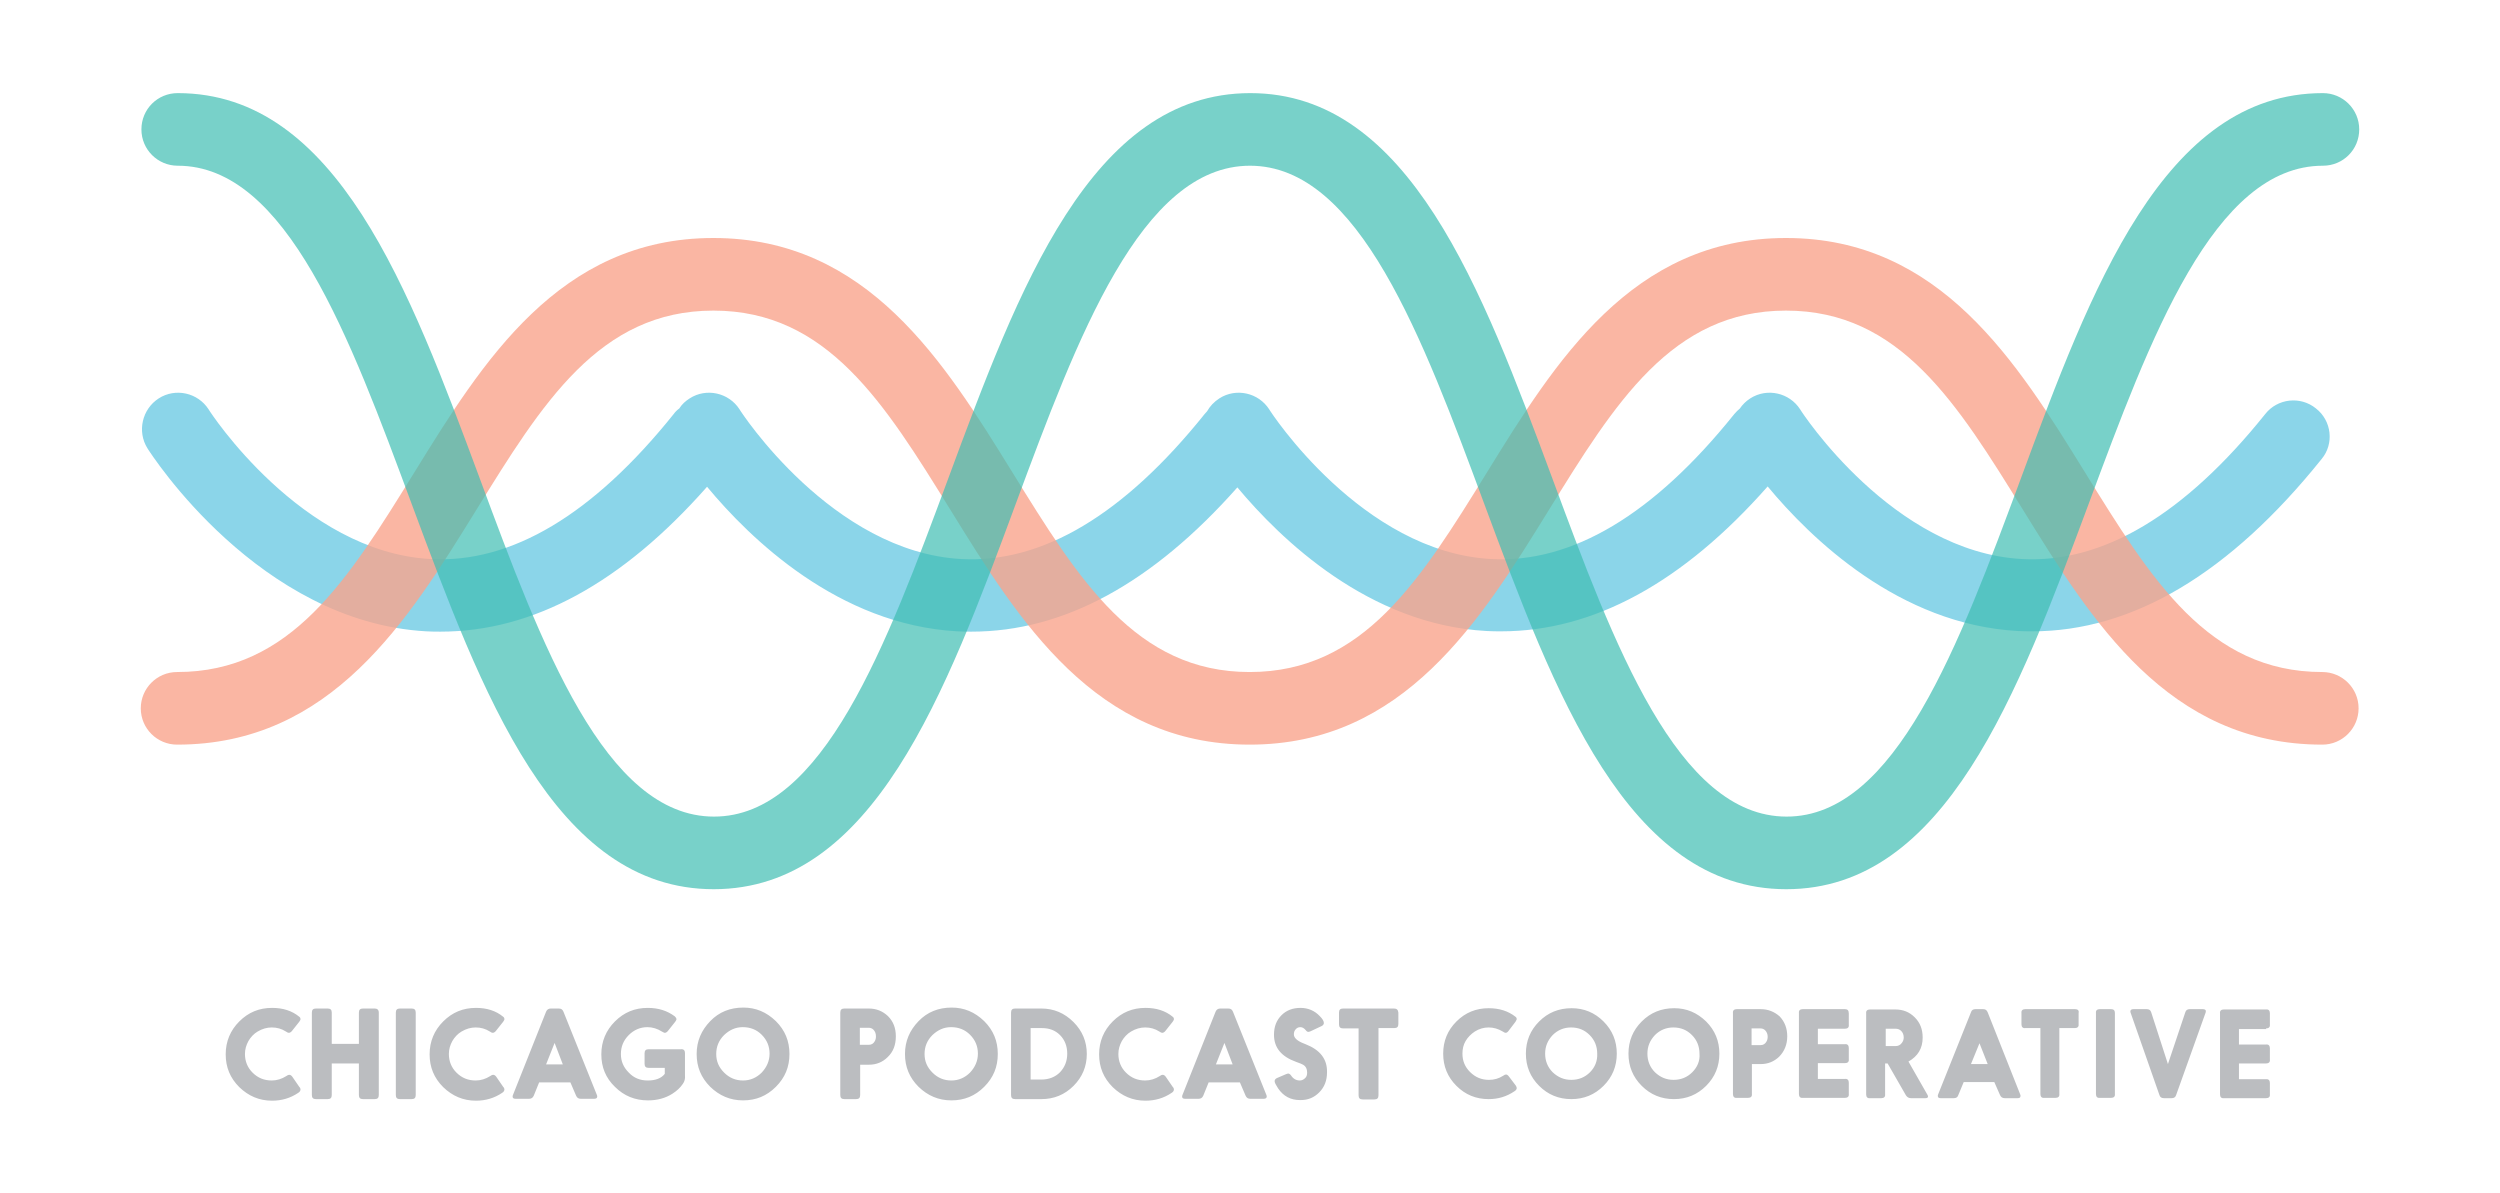 <?xml version="1.0" encoding="utf-8"?>
<!-- Generator: Adobe Illustrator 19.0.0, SVG Export Plug-In . SVG Version: 6.00 Build 0)  -->
<svg version="1.1" id="Layer_1" xmlns="http://www.w3.org/2000/svg" xmlns:xlink="http://www.w3.org/1999/xlink" x="0px" y="0px"
	 width="792px" height="378px" viewBox="508 423.5 792 378" style="enable-background:new 508 423.5 792 378;" xml:space="preserve"
	>
<style type="text/css">
	.st0{opacity:0.65;fill:#4EBFDD;enable-background:new    ;}
	.st1{opacity:0.8;fill:#F8A48C;}
	.st2{fill:#BBBDC0;}
	.st3{opacity:0.7;fill:#40BEB3;}
</style>
<g>
	<path class="st0" d="M1241.7,552.9c-4.9-4-12.2-3.2-16.1,1.8c-25.5,31.8-51.4,47.3-77,45.9c-41-2.2-70-46.8-70.3-47.4
		c-3.4-5.3-10.5-6.9-15.8-3.5c-1.4,0.9-2.5,2-3.3,3.2c-0.6,0.5-1.2,1.1-1.8,1.8c-25.5,31.8-51.4,47.3-77,45.9
		c-41-2.2-70-46.8-70.3-47.4c-3.4-5.3-10.5-6.9-15.8-3.5c-1.7,1.1-3,2.5-3.9,4.1c-0.3,0.3-0.5,0.6-0.8,0.9
		c-25.5,31.8-51.4,47.3-77,45.9c-41-2.2-70-46.8-70.3-47.4c-3.4-5.3-10.5-6.9-15.8-3.5c-1.4,0.9-2.5,1.9-3.3,3.2
		c-0.7,0.5-1.3,1.1-1.8,1.8c-25.5,31.8-51.4,47.3-77,45.9c-41-2.2-70-46.8-70.3-47.4c-3.4-5.3-10.5-6.9-15.8-3.5
		c-5.3,3.4-6.9,10.5-3.6,15.8c1.4,2.2,35.4,55,88.3,58c1.5,0.1,3.1,0.1,4.6,0.1c29.2,0,57.5-15.4,84.4-45.9
		c13.6,16.4,41.6,43.7,79.2,45.8c1.5,0.1,3.1,0.1,4.6,0.1c29.1,0,57.3-15.3,84.2-45.7c13.7,16.4,41.6,43.5,79,45.5
		c1.5,0.1,3.1,0.1,4.6,0.1c29.2,0,57.5-15.4,84.4-45.9c13.6,16.4,41.6,43.7,79.2,45.8c1.5,0.1,3.1,0.1,4.6,0.1
		c31.8,0,62.6-18.3,91.7-54.6C1247.5,564.1,1246.7,556.8,1241.7,552.9z"/>
	<path class="st1" d="M1243.7,659.4c-48.9,0-73.2-39.4-94.7-74.2c-21-34-39.1-63.3-75.2-63.3c-36.1,0-54.2,29.3-75.2,63.3
		c-21.5,34.8-45.8,74.2-94.7,74.2c-48.9,0-73.2-39.4-94.7-74.2c-21-34-39.1-63.3-75.2-63.3c-36.1,0-54.2,29.3-75.2,63.3
		c-21.5,34.8-45.8,74.2-94.7,74.2c-6.3,0-11.5-5.1-11.5-11.5c0-6.3,5.1-11.5,11.5-11.5c36.1,0,54.2-29.3,75.2-63.3
		c21.5-34.8,45.8-74.2,94.7-74.2s73.2,39.4,94.7,74.2c21,34,39.1,63.3,75.2,63.3c36.1,0,54.2-29.3,75.2-63.3
		c21.5-34.8,45.8-74.2,94.7-74.2s73.2,39.4,94.7,74.2c21,34,39.1,63.3,75.2,63.3c6.3,0,11.5,5.1,11.5,11.5
		C1255.2,654.2,1250.1,659.4,1243.7,659.4z"/>
	<path class="st2" d="M600.6,764.6c-0.3-0.4-0.6-0.6-1-0.6c-0.2,0-0.5,0.1-0.9,0.4c-1.4,0.9-3,1.4-4.6,1.4c-2.4,0-4.4-0.8-6.1-2.5
		c-1.6-1.6-2.4-3.6-2.4-5.9c0-1.5,0.4-2.8,1.1-4.1c0.7-1.2,1.7-2.3,2.9-3c1.5-0.9,3-1.3,4.5-1.3c1.6,0,3.1,0.4,4.5,1.3
		c0.4,0.3,0.7,0.4,0.9,0.4c0.3,0,0.7-0.2,1-0.6l2.3-2.9c0.2-0.3,0.4-0.6,0.4-0.8c0-0.3-0.1-0.6-0.4-0.8c-2.3-1.9-5.2-2.8-8.6-2.8
		c-4.1,0-7.5,1.4-10.4,4.3c-2.8,2.8-4.3,6.3-4.3,10.4c0,4.1,1.4,7.5,4.3,10.4c2.9,2.8,6.3,4.3,10.4,4.3c3,0,5.8-0.8,8.3-2.5
		c0.5-0.3,0.7-0.7,0.7-1.1c0-0.2-0.1-0.5-0.4-0.8L600.6,764.6z M626.7,743H623c-0.9,0-1.3,0.4-1.3,1.3v9.9h-8.6v-9.9
		c0-0.9-0.4-1.3-1.3-1.3h-3.7c-0.9,0-1.3,0.4-1.3,1.3v26.1c0,0.9,0.4,1.3,1.3,1.3h3.7c0.9,0,1.3-0.4,1.3-1.3v-10h8.6v10
		c0,0.9,0.4,1.3,1.3,1.3h3.7c0.9,0,1.3-0.4,1.3-1.3v-26.1C628,743.4,627.5,743,626.7,743z M638.4,743h-3.7c-0.9,0-1.3,0.4-1.3,1.3
		v26.1c0,0.9,0.4,1.3,1.3,1.3h3.7c0.9,0,1.3-0.4,1.3-1.3v-26.1C639.7,743.4,639.3,743,638.4,743z M665.2,764.6
		c-0.3-0.4-0.6-0.6-1-0.6c-0.2,0-0.5,0.1-0.9,0.4c-1.4,0.9-3,1.4-4.6,1.4c-2.4,0-4.4-0.8-6.1-2.5c-1.6-1.6-2.4-3.6-2.4-5.9
		c0-1.5,0.4-2.8,1.1-4.1c0.7-1.2,1.7-2.3,2.9-3c1.5-0.9,3-1.3,4.5-1.3c1.6,0,3.1,0.4,4.5,1.3c0.4,0.3,0.7,0.4,0.9,0.4
		c0.3,0,0.7-0.2,1-0.6l2.3-2.9c0.2-0.3,0.4-0.6,0.4-0.8c0-0.3-0.1-0.6-0.4-0.8c-2.3-1.9-5.2-2.8-8.6-2.8c-4.1,0-7.5,1.4-10.4,4.3
		c-2.8,2.8-4.3,6.3-4.3,10.4c0,4.1,1.4,7.5,4.3,10.4c2.9,2.8,6.3,4.3,10.4,4.3c3,0,5.8-0.8,8.3-2.5c0.5-0.3,0.7-0.7,0.7-1.1
		c0-0.2-0.1-0.5-0.4-0.8L665.2,764.6z M686.5,744c-0.3-0.7-0.7-1-1.5-1h-2.5c-0.7,0-1.2,0.3-1.5,1l-10.5,26.4
		c-0.1,0.2-0.1,0.4-0.1,0.5c0,0.5,0.3,0.7,1,0.7h4.2c0.7,0,1.2-0.3,1.5-1l1.7-4.2h9.9l1.8,4.2c0.3,0.7,0.8,1,1.5,1h4.2
		c0.6,0,1-0.2,1-0.7c0-0.1,0-0.3-0.1-0.5L686.5,744z M681,760.7l2.7-6.8l2.6,6.8H681z M725,763.8v-6.7c0-0.8-0.4-1.3-1.3-1.2h-10.2
		c-0.9,0-1.3,0.4-1.3,1.3v3.3c0,0.9,0.4,1.3,1.3,1.3h5.1v1.9c-1.1,1.4-2.9,2.1-5.4,2.1c-2.4,0-4.4-0.8-6-2.5
		c-1.7-1.7-2.5-3.6-2.5-5.9c0-2.3,0.8-4.3,2.5-6c1.6-1.6,3.6-2.5,5.9-2.5c1.6,0,3.2,0.5,4.6,1.4c0.4,0.2,0.7,0.4,0.9,0.4
		c0.3,0,0.7-0.2,1-0.6l2.3-2.9c0.2-0.3,0.4-0.6,0.4-0.8c0-0.3-0.2-0.6-0.5-0.9c-2.4-1.8-5.2-2.7-8.6-2.7c-4.1,0-7.5,1.4-10.4,4.3
		c-2.8,2.8-4.3,6.3-4.3,10.4c0,4.1,1.4,7.5,4.3,10.3c2.9,2.9,6.4,4.3,10.5,4.3c2.9,0,5.5-0.7,7.7-2.1c1.4-0.9,2.5-1.9,3.3-3.1
		c0.6-0.8,0.8-1.7,0.7-2.7L725,763.8z M743.5,742.7c-4.2,0-7.7,1.4-10.5,4.3c-2.8,2.9-4.3,6.3-4.3,10.4c0,4.1,1.4,7.5,4.3,10.4
		c2.9,2.8,6.3,4.3,10.4,4.3c4.1,0,7.5-1.4,10.4-4.3c2.9-2.9,4.3-6.3,4.3-10.4c0-4.1-1.4-7.5-4.3-10.4
		C750.8,744.1,747.4,742.7,743.5,742.7z M749.3,763.3c-1.6,1.6-3.6,2.5-5.9,2.5c-2.3,0-4.3-0.8-6-2.5c-1.7-1.7-2.5-3.6-2.5-5.9
		c0-2.3,0.8-4.3,2.5-6c1.7-1.6,3.6-2.5,5.9-2.5c2.4,0,4.4,0.8,6,2.4c1.7,1.7,2.5,3.7,2.5,6C751.8,759.6,750.9,761.6,749.3,763.3z
		 M783.2,743h-7.7c-0.9,0-1.3,0.4-1.3,1.3v26.1c0,0.9,0.4,1.3,1.3,1.3h3.7c0.9,0,1.3-0.4,1.3-1.3v-9.6h2.8c2.3,0,4.3-0.8,5.9-2.4
		c1.8-1.7,2.6-3.9,2.6-6.6c0-2.6-0.8-4.7-2.5-6.4C787.6,743.8,785.6,743,783.2,743z M785.1,753.4c-0.4,0.7-1,1.1-1.9,1.1h-2.8v-5.4
		h2.8c0.6,0,1.1,0.2,1.5,0.6c0.5,0.5,0.8,1.2,0.8,2.1C785.5,752.4,785.4,752.9,785.1,753.4z M809.5,742.7c-4.2,0-7.7,1.4-10.5,4.3
		c-2.8,2.9-4.3,6.3-4.3,10.4c0,4.1,1.4,7.5,4.3,10.4c2.9,2.8,6.3,4.3,10.4,4.3c4.1,0,7.5-1.4,10.4-4.3c2.9-2.9,4.3-6.3,4.3-10.4
		c0-4.1-1.4-7.5-4.3-10.4C816.8,744.1,813.4,742.7,809.5,742.7z M815.3,763.3c-1.6,1.6-3.6,2.5-5.9,2.5c-2.3,0-4.3-0.8-6-2.5
		c-1.7-1.7-2.5-3.6-2.5-5.9c0-2.3,0.8-4.3,2.5-6c1.7-1.6,3.6-2.5,5.9-2.5c2.4,0,4.4,0.8,6,2.4c1.7,1.7,2.5,3.7,2.5,6
		C817.8,759.6,816.9,761.6,815.3,763.3z M837.9,743h-8.3c-0.9,0-1.3,0.4-1.3,1.3v26.1c0,0.9,0.4,1.3,1.3,1.3h8.3
		c4,0,7.4-1.4,10.2-4.2c2.8-2.8,4.2-6.2,4.2-10.1s-1.4-7.3-4.2-10.1C845.2,744.4,841.8,743,837.9,743z M843.8,763.2
		c-1.5,1.5-3.5,2.3-5.9,2.3h-3.4v-16.3h3.6c2.3,0,4.2,0.7,5.7,2.2c1.5,1.5,2.3,3.5,2.3,5.9C846.1,759.7,845.3,761.6,843.8,763.2z
		 M877.3,764.6c-0.3-0.4-0.6-0.6-1-0.6c-0.2,0-0.5,0.1-0.9,0.4c-1.4,0.9-3,1.4-4.6,1.4c-2.4,0-4.4-0.8-6.1-2.5
		c-1.6-1.6-2.4-3.6-2.4-5.9c0-1.5,0.4-2.8,1.1-4.1c0.7-1.2,1.7-2.3,2.9-3c1.5-0.9,3-1.3,4.5-1.3c1.6,0,3.1,0.4,4.5,1.3
		c0.4,0.3,0.7,0.4,0.9,0.4c0.3,0,0.7-0.2,1-0.6l2.3-2.9c0.2-0.3,0.4-0.6,0.4-0.8c0-0.3-0.1-0.6-0.4-0.8c-2.3-1.9-5.2-2.8-8.6-2.8
		c-4.1,0-7.5,1.4-10.4,4.3c-2.8,2.8-4.3,6.3-4.3,10.4c0,4.1,1.4,7.5,4.3,10.4c2.9,2.8,6.3,4.3,10.4,4.3c3,0,5.8-0.8,8.3-2.5
		c0.5-0.3,0.7-0.7,0.7-1.1c0-0.2-0.1-0.5-0.4-0.8L877.3,764.6z M898.6,744c-0.3-0.7-0.7-1-1.5-1h-2.5c-0.7,0-1.2,0.3-1.5,1
		l-10.5,26.4c-0.1,0.2-0.1,0.4-0.1,0.5c0,0.5,0.3,0.7,1,0.7h4.2c0.7,0,1.2-0.3,1.5-1l1.7-4.2h9.9l1.8,4.2c0.3,0.7,0.8,1,1.5,1h4.2
		c0.6,0,1-0.2,1-0.7c0-0.1,0-0.3-0.1-0.5L898.6,744z M893.2,760.7l2.7-6.8l2.6,6.8H893.2z M921.6,754.3l-0.5-0.2
		c-2.1-0.8-3.2-1.8-3.2-2.9c0-0.5,0.1-1,0.4-1.4c0.4-0.6,1-0.9,1.6-0.9c0.7,0,1.2,0.3,1.8,1c0.2,0.3,0.5,0.5,0.8,0.5
		c0.2,0,0.4-0.1,0.7-0.2l3.4-1.6c0.5-0.2,0.8-0.6,0.8-1c0-0.6-0.4-1.3-1.3-2.2c-1.6-1.7-3.7-2.6-6.1-2.6c-2.5,0-4.5,0.8-6,2.3
		c-1.6,1.6-2.4,3.6-2.4,6.2c0,4.1,2.3,6.9,7,8.6c1.1,0.4,1.9,0.7,2.2,0.9c0.9,0.5,1.3,1.4,1.3,2.5c0,0.8-0.2,1.4-0.7,1.8
		c-0.4,0.4-1,0.7-1.6,0.7c-1.1,0-2.1-0.5-2.8-1.6c-0.3-0.4-0.6-0.6-0.9-0.6c-0.2,0-0.4,0.1-0.7,0.2l-2.8,1.2c-0.5,0.2-0.8,0.6-0.8,1
		c0,0.5,0.4,1.2,1.1,2.3c1.7,2.5,4,3.7,6.9,3.7h0.3c2.3,0,4.2-0.8,5.8-2.4c1.7-1.7,2.5-3.8,2.5-6.4
		C928.5,759,926.2,756.1,921.6,754.3z M949.6,743h-16.1c-0.9,0-1.3,0.4-1.3,1.3v3.7c0,0.9,0.4,1.3,1.3,1.3h4.9v21.2
		c0,0.9,0.4,1.3,1.3,1.3h3.7c0.9,0,1.3-0.4,1.3-1.3v-21.3h5c0.9,0,1.3-0.4,1.3-1.3v-3.6C950.9,743.4,950.5,743,949.6,743z
		 M975.2,750.3c1.4-0.9,2.9-1.3,4.4-1.3c1.5,0,3,0.4,4.5,1.3c0.4,0.3,0.7,0.4,0.9,0.4c0.3,0,0.6-0.2,0.9-0.6l2.2-2.9
		c0.2-0.3,0.3-0.6,0.4-0.8c0-0.3-0.1-0.6-0.4-0.8c-2.3-1.8-5.1-2.7-8.5-2.7c-4,0-7.4,1.4-10.2,4.2c-2.8,2.8-4.2,6.2-4.2,10.2
		c0,4,1.4,7.4,4.2,10.2c2.8,2.8,6.2,4.2,10.2,4.2c3,0,5.7-0.8,8.2-2.5c0.5-0.3,0.7-0.7,0.7-1c0-0.2-0.1-0.5-0.3-0.8l-2.2-2.9
		c-0.3-0.4-0.6-0.6-0.9-0.6c-0.2,0-0.5,0.1-0.9,0.4c-1.4,0.9-2.9,1.3-4.5,1.3c-2.3,0-4.3-0.8-6-2.5c-1.6-1.6-2.4-3.5-2.4-5.8
		c0-1.5,0.3-2.8,1-4C973,752.1,974,751.1,975.2,750.3z M1005.9,742.9c-4.1,0-7.5,1.4-10.3,4.2c-2.8,2.8-4.2,6.2-4.2,10.2
		c0,4,1.4,7.4,4.2,10.2c2.8,2.8,6.2,4.2,10.2,4.2c4,0,7.4-1.4,10.2-4.2c2.8-2.8,4.2-6.2,4.2-10.2c0-4-1.4-7.4-4.2-10.2
		C1013.2,744.3,1009.8,742.9,1005.9,742.9z M1011.7,763.2c-1.6,1.6-3.6,2.4-5.9,2.4s-4.2-0.8-5.9-2.4c-1.6-1.6-2.4-3.6-2.4-5.9
		c0-2.3,0.8-4.2,2.4-5.9c1.6-1.6,3.6-2.4,5.8-2.4c2.4,0,4.3,0.8,5.9,2.4c1.6,1.6,2.4,3.6,2.4,5.9
		C1014.1,759.6,1013.3,761.6,1011.7,763.2z M1038.4,742.9c-4.1,0-7.5,1.4-10.3,4.2c-2.8,2.8-4.2,6.2-4.2,10.2c0,4,1.4,7.4,4.2,10.2
		c2.8,2.8,6.2,4.2,10.2,4.2c4,0,7.4-1.4,10.2-4.2c2.8-2.8,4.2-6.2,4.2-10.2c0-4-1.4-7.4-4.2-10.2
		C1045.6,744.3,1042.3,742.9,1038.4,742.9z M1044.1,763.2c-1.6,1.6-3.6,2.4-5.9,2.4c-2.3,0-4.2-0.8-5.9-2.4
		c-1.6-1.6-2.4-3.6-2.4-5.9c0-2.3,0.8-4.2,2.4-5.9c1.6-1.6,3.6-2.4,5.8-2.4c2.4,0,4.3,0.8,5.9,2.4c1.6,1.6,2.4,3.6,2.4,5.9
		C1046.6,759.6,1045.7,761.6,1044.1,763.2z M1065.8,743.2h-7.6c-0.8,0-1.3,0.4-1.2,1.2v25.7c0,0.8,0.4,1.3,1.2,1.2h3.6
		c0.8,0,1.3-0.4,1.2-1.2v-9.5h2.8c2.3,0,4.2-0.8,5.8-2.3c1.7-1.7,2.6-3.9,2.6-6.5c0-2.5-0.8-4.6-2.4-6.3
		C1070.1,744,1068.1,743.2,1065.8,743.2z M1067.6,753.5c-0.4,0.7-1,1.1-1.9,1.1h-2.8v-5.3h2.8c0.6,0,1.1,0.2,1.5,0.6
		c0.5,0.5,0.8,1.2,0.8,2C1068,752.5,1067.9,753,1067.6,753.5z M1092.5,743.2h-13.4c-0.8,0-1.3,0.4-1.2,1.2v25.7
		c0,0.8,0.4,1.3,1.2,1.2h13.4c0.8,0,1.3-0.4,1.2-1.2v-3.6c0-0.8-0.4-1.3-1.2-1.2h-8.6v-5h8.6c0.8,0,1.3-0.4,1.2-1.2v-3.6
		c0-0.8-0.4-1.3-1.2-1.2h-8.6v-4.9h8.6c0.8,0,1.3-0.4,1.2-1.2v-3.6C1093.7,743.6,1093.3,743.2,1092.5,743.2z M1112.6,759.8
		c3-1.7,4.5-4.2,4.5-7.6c0-2.6-0.8-4.7-2.5-6.4c-1.7-1.7-3.7-2.5-6.2-2.5h-8c-0.8,0-1.3,0.4-1.2,1.2v25.7c0,0.8,0.4,1.3,1.2,1.2h3.6
		c0.8,0,1.3-0.4,1.2-1.2v-9.8h0.8l5.8,10.1c0.4,0.6,0.9,0.9,1.6,0.9h4.6c0.6,0,0.8-0.2,0.8-0.6c0-0.1-0.1-0.3-0.2-0.5L1112.6,759.8z
		 M1110.5,753.9c-0.5,0.7-1.2,1-2,1h-3.1v-5.5h3.1c0.7,0,1.3,0.2,1.8,0.7c0.5,0.5,0.8,1.2,0.8,2.1
		C1111.1,752.8,1110.9,753.4,1110.5,753.9z M1137.7,744.2c-0.3-0.7-0.7-1-1.4-1h-2.5c-0.7,0-1.2,0.3-1.4,1l-10.4,26
		c-0.1,0.2-0.1,0.4-0.1,0.5c0,0.5,0.3,0.7,0.9,0.7h4.2c0.7,0,1.2-0.3,1.4-1l1.7-4.1h9.7l1.8,4.1c0.3,0.7,0.8,1,1.5,1h4.1
		c0.6,0,0.9-0.2,0.9-0.7c0-0.1,0-0.3-0.1-0.5L1137.7,744.2z M1132.4,760.6l2.7-6.6l2.6,6.6H1132.4z M1165.4,743.2h-15.8
		c-0.8,0-1.3,0.4-1.2,1.2v3.6c0,0.8,0.4,1.3,1.2,1.2h4.8v20.9c0,0.8,0.4,1.3,1.2,1.2h3.6c0.8,0,1.3-0.4,1.2-1.2v-20.9h4.9
		c0.8,0,1.3-0.4,1.2-1.2v-3.6C1166.7,743.6,1166.2,743.2,1165.4,743.2z M1176.8,743.2h-3.6c-0.8,0-1.3,0.4-1.2,1.2v25.7
		c0,0.8,0.4,1.3,1.2,1.2h3.6c0.8,0,1.3-0.4,1.2-1.2v-25.7C1178,743.6,1177.6,743.2,1176.8,743.2z M1205.9,743.2h-4.2
		c-0.7,0-1.2,0.3-1.4,1l-5.5,16.4l-5.3-16.4c-0.2-0.7-0.7-1-1.4-1h-4.2c-0.6,0-1,0.2-1,0.7c0,0.1,0,0.3,0.1,0.5l9.1,26
		c0.2,0.7,0.7,1,1.4,1h2.5c0.7,0,1.2-0.3,1.4-1l9.3-26c0.1-0.2,0.1-0.4,0.1-0.5C1206.9,743.5,1206.5,743.2,1205.9,743.2z
		 M1225.9,749.3c0.8,0,1.3-0.4,1.2-1.2v-3.6c0-0.8-0.4-1.3-1.2-1.2h-13.4c-0.8,0-1.3,0.4-1.2,1.2v25.7c0,0.8,0.4,1.3,1.2,1.2h13.4
		c0.8,0,1.3-0.4,1.2-1.2v-3.6c0-0.8-0.4-1.3-1.2-1.2h-8.6v-5h8.6c0.8,0,1.3-0.4,1.2-1.2v-3.6c0-0.8-0.4-1.3-1.2-1.2h-8.6v-4.9
		H1225.9z"/>
	<path class="st3" d="M1073.9,705.2c-50.4,0-73.4-62.1-95.7-122.1C958.7,530.5,938.5,476,904,476c-34.5,0-54.7,54.5-74.2,107.1
		c-22.2,60-45.2,122.1-95.7,122.1s-73.4-62.1-95.7-122.1C618.9,530.5,598.8,476,564.3,476c-6.3,0-11.5-5.1-11.5-11.5
		s5.1-11.5,11.5-11.5c50.4,0,73.4,62.1,95.7,122.1c19.5,52.7,39.7,107.1,74.2,107.1c34.5,0,54.7-54.5,74.2-107.1
		c22.2-60,45.2-122.1,95.7-122.1c50.4,0,73.4,62.1,95.7,122.1c19.5,52.7,39.7,107.1,74.2,107.1s54.7-54.5,74.2-107.1
		c22.2-60,45.2-122.1,95.7-122.1c6.3,0,11.5,5.1,11.5,11.5s-5.1,11.5-11.5,11.5c-34.5,0-54.7,54.5-74.2,107.1
		C1147.3,643.2,1124.3,705.2,1073.9,705.2z"/>
</g>
</svg>
